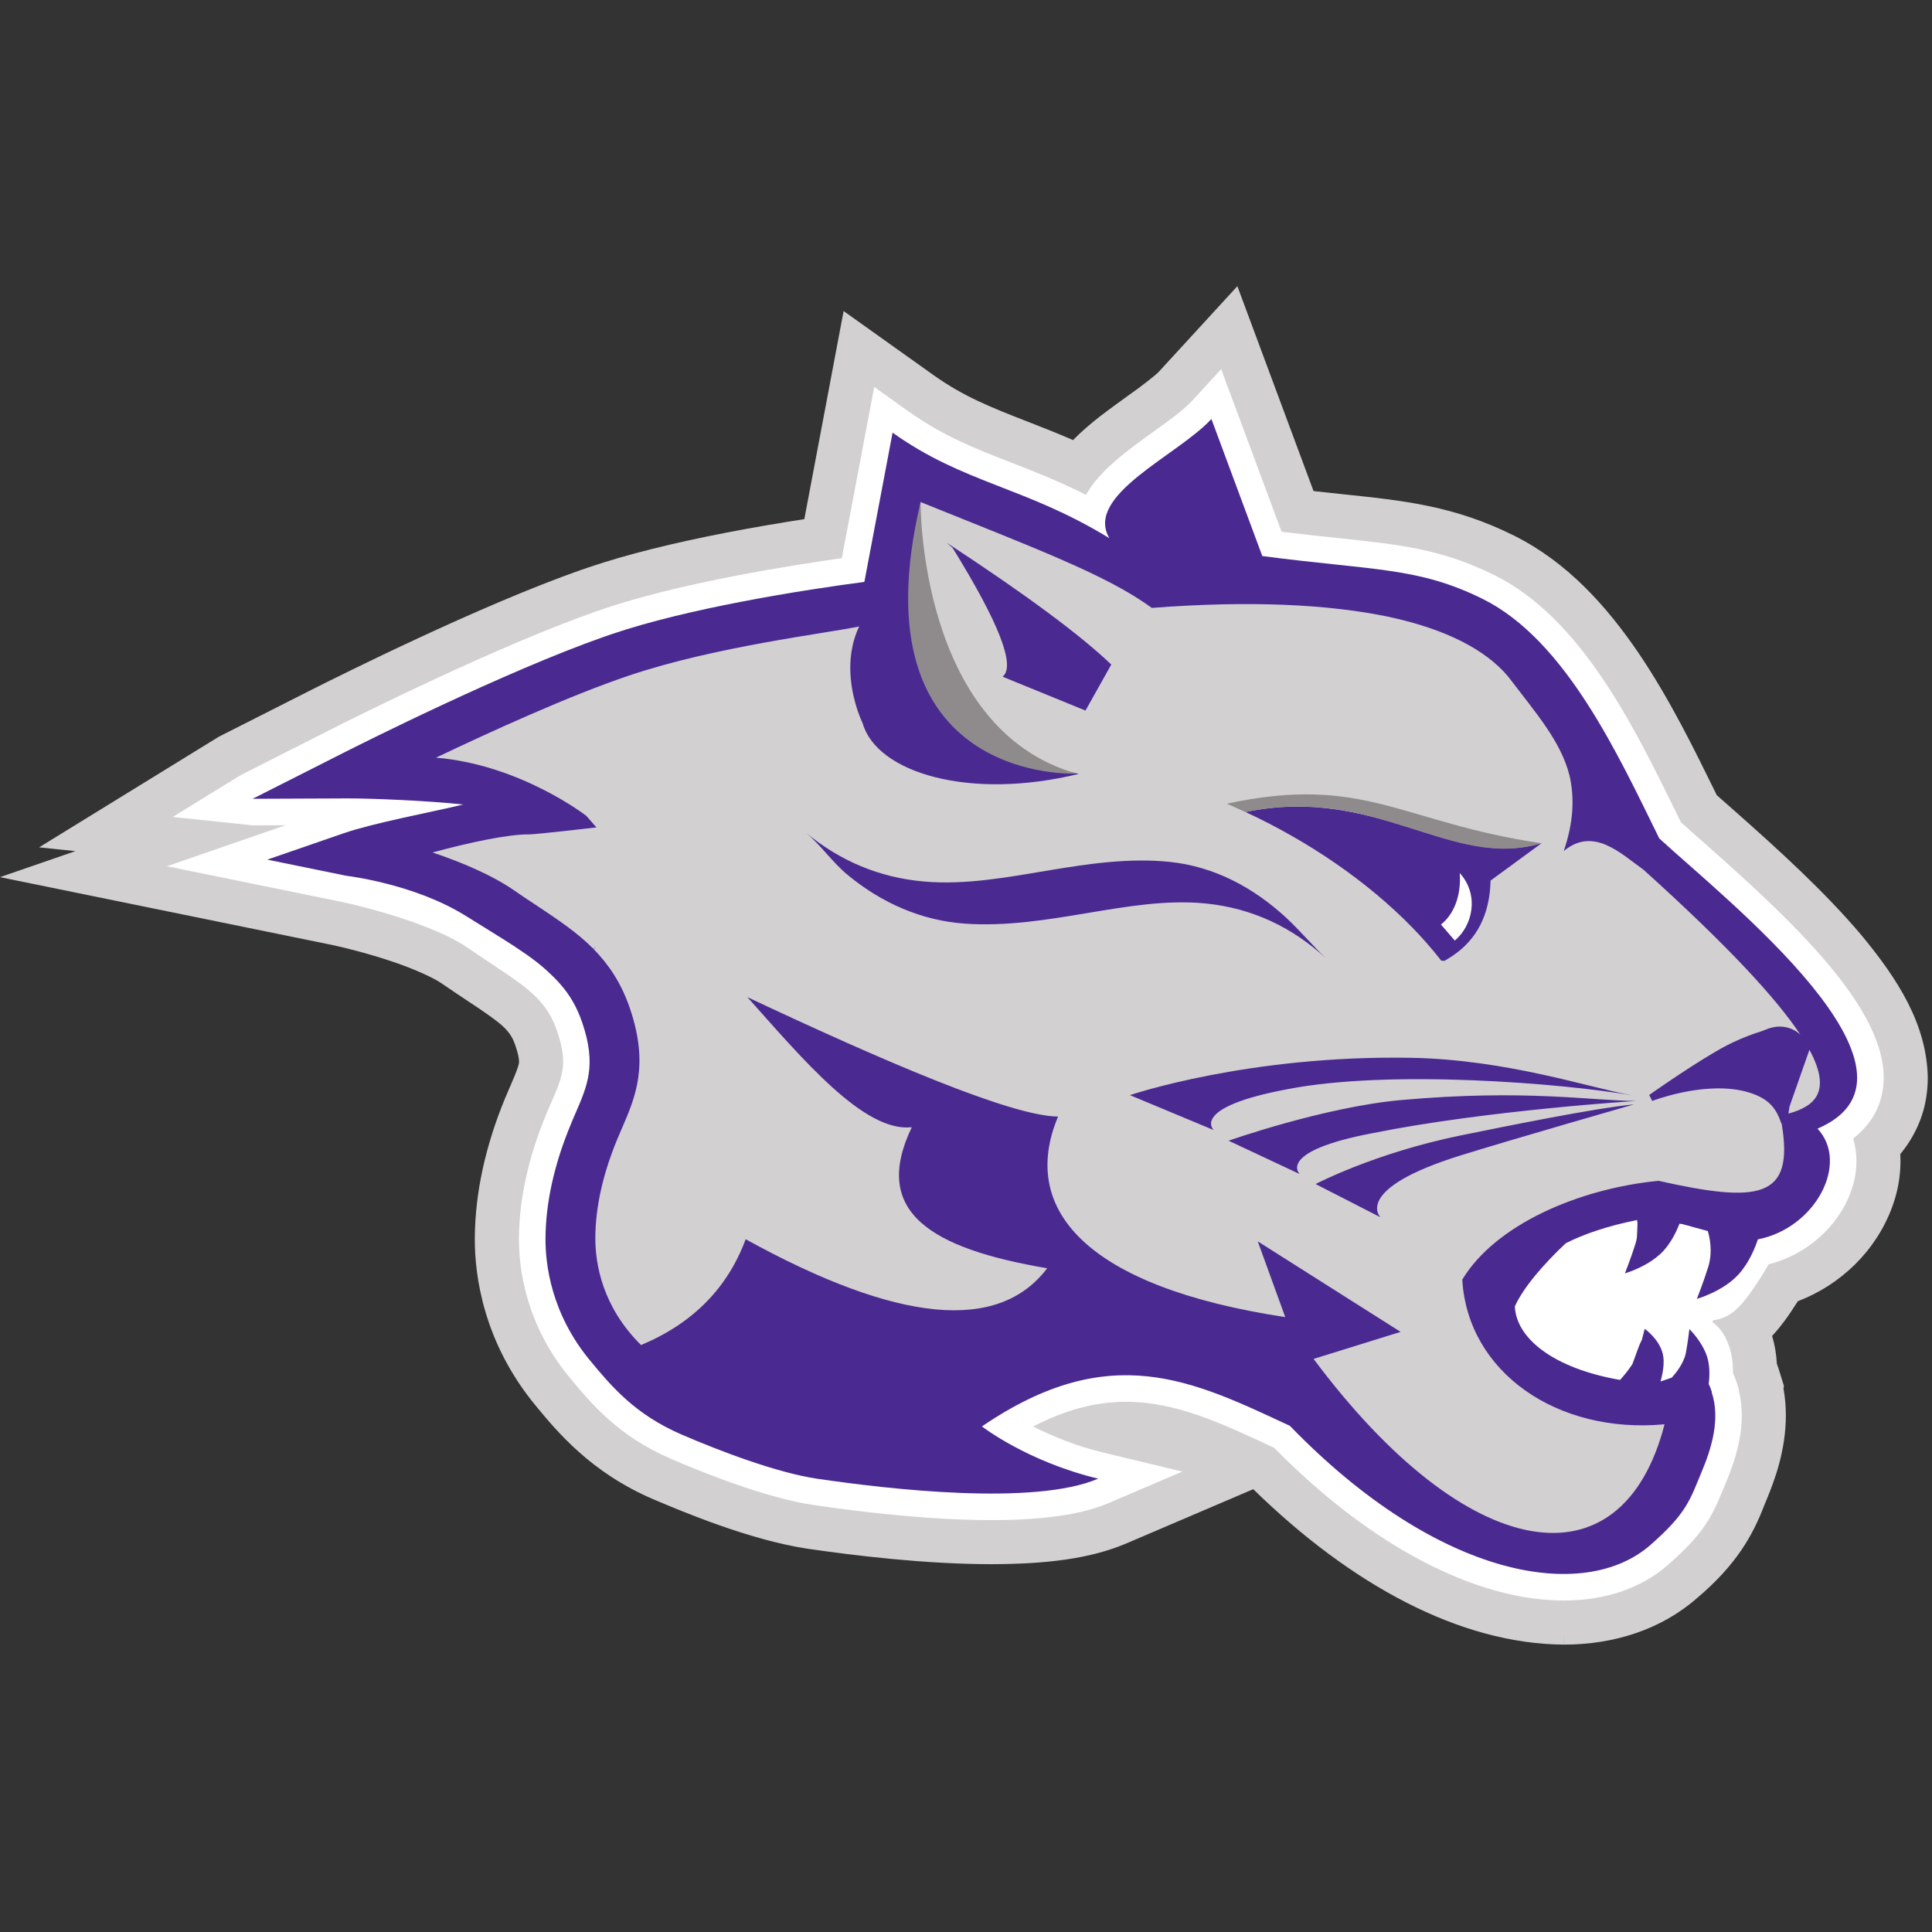 <?xml version="1.0" encoding="UTF-8"?>
<svg width="200px" height="200px" viewBox="0 0 200 200" version="1.1" xmlns="http://www.w3.org/2000/svg" xmlns:xlink="http://www.w3.org/1999/xlink">
    <rect x="0" y="0" width="200" height="200" fill="#333333" stroke="none"/>
    <!-- Generator: Sketch 54.1 (76490) - https://sketchapp.com -->
    <title>young-harris</title>
    <desc>Created with Sketch.</desc>
    <g id="young-harris" stroke="none" stroke-width="1" fill="none" fill-rule="evenodd">
        <g id="young-harris_BGL">
            <g id="young-harris" transform="translate(0, 29)">
                <g id="g10" transform="translate(100, 70.833) scale(-1, 1) rotate(-180) translate(-100, -70.833) translate(0, 0.417)">
                    <g id="g12">
                        <path d="M187.465,51.057 C187.557,50.752 187.609,50.418 187.611,50.051 C187.611,49.579 187.521,49.035 187.307,48.434 C186.607,46.367 184.367,44.354 181.987,43.797 L180.124,43.333 L179.153,41.682 C178.192,40.046 177.532,39.107 177.125,38.594 C176.927,38.344 176.787,38.196 176.71,38.12 L174.29,37.912 L173.188,35.463 C173.146,35.359 173.132,35.323 173.12,35.294 L171.467,31.821 L174.545,29.706 C174.552,29.694 174.561,29.679 174.57,29.662 C174.71,29.378 174.814,29.094 174.826,28.327 C174.826,28.253 174.826,28.221 174.826,28.213 L174.824,28.19 L174.816,27.38 L174.812,27.082 L175.285,26.107 C175.328,26.021 175.385,25.884 175.451,25.691 L175.57,25.195 C175.689,24.732 175.743,24.244 175.743,23.713 C175.744,23.678 175.747,23.675 175.743,23.675 C175.749,22.094 175.134,20.119 174.464,18.55 L174.18,17.872 C172.87,14.948 173.113,14.887 169.643,11.671 C167.861,10.113 165.309,9.141 161.865,9.128 C161.822,9.13 161.762,9.128 161.734,9.128 C154.493,9.099 144.377,14.102 135.17,23.561 L134.75,23.988 L134.589,24.152 L133.655,24.588 C128.307,27.058 123.028,29.669 116.581,29.704 L116.574,28.436 L116.574,29.704 L116.545,29.704 C112.588,29.705 108.682,28.63 104.846,26.631 L96.961,22.539 L104.881,18.51 C105.464,18.213 106.101,17.908 106.79,17.602 C105.587,17.508 104.246,17.455 102.767,17.455 C102.732,17.455 102.702,17.455 102.678,17.455 C102.662,17.456 102.65,17.456 102.637,17.457 C102.599,17.457 102.599,17.457 102.599,17.457 C96.548,17.455 89.569,18.273 84.862,18.973 C80.741,19.54 73.792,22.3 71.263,23.422 C66.737,25.422 64.742,27.863 62.482,30.563 C58.816,34.981 58.292,39.586 58.285,41.939 C58.285,41.967 58.285,41.976 58.285,41.976 C58.302,45.387 59.091,49.133 60.754,53.136 C60.873,53.422 61.004,53.732 61.148,54.065 L61.238,54.268 C61.933,55.914 62.848,57.799 62.86,60.371 C62.857,61.917 62.523,63.408 61.995,64.962 C61.442,66.633 60.572,68.207 59.397,69.54 C59.152,69.829 58.908,70.07 58.769,70.217 C57.045,71.914 55.186,73.091 53.449,74.251 C52.655,74.78 51.845,75.319 51.025,75.883 C48.698,77.473 45.914,78.549 43.226,79.459 C40.521,80.356 37.942,81.009 36.207,81.375 L31.836,82.266 L30.877,87.914 L36.421,90.719 C39.101,92.08 53.487,99.237 63.12,102.616 C63.376,102.707 63.644,102.796 63.916,102.886 C67.211,104.002 71.639,105.126 76.977,106.152 C81.177,106.967 85.107,107.57 87.782,107.947 L91.022,108.409 L93.677,122.443 C96.92,120.477 99.982,119.294 103.02,118.11 C105.379,117.192 107.78,116.255 110.362,114.949 L114.273,112.976 L116.407,116.802 C116.92,117.912 119.551,120.135 121.965,121.773 C122.831,122.405 123.741,123.04 124.627,123.74 L129.357,111.014 L132.112,110.673 C134.343,110.399 136.295,110.191 138.033,110.007 C144.599,109.303 147.932,108.951 152.692,106.616 C156.105,104.939 159.267,101.665 162.045,97.555 C164.832,93.452 167.227,88.606 169.417,84.127 L170.287,82.344 L170.936,81.754 C171.387,81.344 171.879,80.907 172.406,80.441 L172.405,80.439 L173.357,79.6 C173.421,79.545 173.484,79.49 173.547,79.434 L173.714,79.287 C178.269,75.269 182.642,71.214 185.737,67.522 C188.896,63.875 190.482,60.426 190.431,58.818 C190.431,58.786 190.431,58.747 190.428,58.702 C190.428,58.462 190.414,58.275 190.387,58.098 C190.227,57.408 190.136,56.91 189.027,55.988 L186.545,54.079 L187.465,51.057 Z M199.563,58.679 C199.469,64.258 196.413,68.936 192.736,73.391 C188.962,77.873 184.172,82.238 179.397,86.454 L178.367,87.362 L178.366,87.36 C178.141,87.56 177.925,87.752 177.718,87.935 L177.62,88.138 C175.412,92.631 172.873,97.851 169.602,102.681 C166.321,107.492 162.263,112.038 156.752,114.793 C150.549,117.885 145.367,118.424 138.989,119.089 C138.038,119.192 137.038,119.297 135.977,119.414 L128.092,140.624 L120.015,131.823 C119.786,131.527 118.162,130.252 116.669,129.212 C115.052,128.019 112.964,126.612 111.08,124.693 C109.367,125.44 107.777,126.057 106.336,126.618 C102.519,128.109 99.778,129.188 96.635,131.42 L87.331,138.048 L83.263,116.509 C80.919,116.146 78.156,115.682 75.242,115.121 C69.62,114.032 64.858,112.844 61.009,111.542 C60.716,111.448 60.404,111.337 60.101,111.234 C49.526,107.507 35.167,100.307 32.303,98.87 L22.659,93.988 L4.051,82.534 L7.805,82.14 L0,79.447 L34.352,72.432 C35.7,72.149 38.06,71.554 40.341,70.796 C42.589,70.07 44.915,69.037 45.819,68.378 C46.743,67.745 47.59,67.179 48.395,66.643 C50.14,65.508 51.648,64.447 52.248,63.827 C52.349,63.72 52.434,63.63 52.505,63.55 C52.908,63.068 53.077,62.793 53.352,62.025 C53.672,61.077 53.726,60.616 53.73,60.407 C53.729,60.373 53.729,60.352 53.729,60.339 L53.731,60.339 C53.745,60.162 53.629,59.639 52.863,57.906 L52.769,57.689 C52.62,57.356 52.467,56.995 52.309,56.613 C50.283,51.726 49.176,46.821 49.152,42.05 C49.152,42.012 49.152,41.967 49.152,41.936 L49.154,41.936 C49.155,41.917 49.157,41.913 49.152,41.913 C49.15,38.226 50.028,31.293 55.455,24.735 C57.678,22.03 61.2,17.793 67.631,15.046 C70.542,13.81 77.52,10.857 83.526,9.937 C88.511,9.21 95.795,8.327 102.636,8.325 C108.341,8.338 112.834,8.884 116.557,10.455 L129.736,16.089 C139.887,6.163 151.14,0.078 161.862,0 L161.868,1.267 L161.868,1.267 L161.868,0 L161.907,0 C161.91,0 161.912,0 161.916,0 C167.102,0 171.987,1.573 175.686,4.824 C179.775,8.283 181.449,11.332 182.631,14.403 L182.894,15.039 C183.724,17.062 184.862,20.088 184.872,23.712 C184.872,24.607 184.801,25.537 184.63,26.486 L184.632,26.506 L184.67,26.786 L184.205,28.285 C184.127,28.545 184.038,28.807 183.941,29.07 C183.89,30.043 183.731,31.016 183.449,31.957 C184.248,32.803 185.094,33.929 186.113,35.547 C190.56,37.252 194.202,40.748 195.886,45.324 C196.451,46.863 196.738,48.462 196.738,50.051 C196.738,50.295 196.732,50.537 196.719,50.781 C198.354,52.749 199.143,54.903 199.407,56.668 C199.511,57.336 199.563,58.01 199.563,58.679 L199.563,58.679 Z" id="path14" fill="#D2D0D1" fill-rule="nonzero"></path>
                        <path d="M176.377,83.026 C175.484,83.812 174.677,84.52 174.01,85.131 L173.517,86.135 C169.124,95.1 163.662,106.258 154.717,110.705 C149.247,113.415 144.977,113.867 138.515,114.549 C136.778,114.73 134.856,114.933 132.671,115.202 L126.415,132.038 L123.378,128.732 C122.496,127.771 120.883,126.617 119.323,125.498 C116.852,123.727 113.84,121.572 112.421,119.024 C109.607,120.445 107.033,121.447 104.682,122.363 C100.893,123.838 97.623,125.112 93.991,127.701 L90.497,130.191 L87.145,112.469 C84.412,112.083 80.417,111.47 76.111,110.635 C70.63,109.579 66.035,108.423 62.474,107.219 C62.187,107.121 61.893,107.022 61.608,106.921 C51.505,103.371 37.137,96.195 34.357,94.792 L24.912,90.007 L17.873,85.676 L26.159,84.808 L29.569,84.823 L17.27,80.576 L35.27,76.903 C38.38,76.25 45.136,74.411 48.437,72.121 C49.297,71.527 50.123,70.978 50.93,70.441 C52.677,69.286 54.329,68.194 55.477,67.053 C55.64,66.886 55.796,66.721 55.963,66.526 C56.725,65.657 57.269,64.695 57.675,63.492 C58.81,60.149 58.262,58.881 57.053,56.092 L56.956,55.872 C56.816,55.543 56.672,55.211 56.537,54.887 C54.688,50.427 53.744,46.101 53.719,42.026 C53.706,39.036 54.373,33.194 58.971,27.647 C61.203,24.953 63.98,21.599 69.442,19.236 C72.182,18.046 79.113,15.201 84.197,14.454 C89.049,13.736 96.186,12.887 102.636,12.887 C108.027,12.887 111.994,13.466 114.77,14.652 L122.397,17.914 L114.33,19.849 C111.342,20.568 108.822,21.628 106.954,22.575 C110.297,24.314 113.423,25.137 116.575,25.137 C121.684,25.137 126.333,22.969 131.719,20.453 L131.91,20.365 C141.77,10.318 152.669,4.562 161.869,4.562 C166.185,4.562 169.923,5.839 172.672,8.254 C176.402,11.529 177.198,13.202 178.399,16.116 L178.676,16.785 C179.687,19.202 180.887,22.753 180.006,26.288 L180.015,26.377 L179.842,26.944 C179.711,27.372 179.56,27.758 179.392,28.103 C179.426,29.533 179.158,30.762 178.588,31.833 C178.188,32.579 177.726,33.061 177.263,33.377 C177.3,33.447 177.325,33.518 177.359,33.589 C178.018,33.643 178.667,33.887 179.299,34.34 C179.996,34.848 181.047,35.883 183.094,39.367 C186.956,40.334 190.272,43.22 191.602,46.882 C192.291,48.778 192.354,50.689 191.835,52.387 C193.907,53.988 194.659,55.891 194.898,57.377 C196.104,64.915 186.41,74.18 176.377,83.026" id="path16" fill="#FFFFFF" fill-rule="nonzero"></path>
                        <path d="M171.768,83.456 C167.501,92.127 162.077,103.977 153.497,108.244 C146.775,111.571 142.238,111.171 130.673,112.687 L125.405,126.875 C121.942,123.107 112.227,119.007 114.839,114.537 C106.073,119.896 99.83,120.17 92.4,125.461 L89.479,110.01 C86.826,109.663 81.924,108.963 76.633,107.937 C72.096,107.061 67.282,105.946 63.347,104.612 C63.072,104.522 62.793,104.424 62.518,104.327 C52.215,100.708 37.307,93.202 35.596,92.337 L26.15,87.557 L35.907,87.598 C38.646,87.604 44.478,87.347 47.955,86.965 C44.408,86.122 38.684,85.059 35.605,84.001 L27.668,81.26 L35.824,79.593 C35.92,79.575 42.765,78.786 48.092,75.513 C48.975,74.968 52.392,72.855 53.172,72.339 C55.188,71.003 56.11,70.303 57.439,68.977 C57.644,68.765 57.842,68.556 58.033,68.336 C58.976,67.258 59.725,66.006 60.277,64.376 C61.752,60.027 60.839,57.921 59.574,55.004 C59.411,54.623 59.241,54.238 59.078,53.831 C57.365,49.703 56.486,45.727 56.469,42.012 C56.457,39.392 57.045,34.278 61.088,29.403 C63.307,26.719 65.742,23.829 70.533,21.756 C74.476,20.051 80.427,17.783 84.598,17.17 C92.087,16.068 107.072,14.35 113.689,17.178 C106.319,18.948 101.65,22.587 101.65,22.587 C114.937,31.645 123.48,27.322 133.529,22.646 C148.96,6.717 164.042,4.332 170.857,10.318 C174.576,13.585 174.912,14.898 176.138,17.842 C177.187,20.342 178.116,23.368 177.187,26.141 L177.218,26.133 C177.103,26.498 176.991,26.773 176.884,26.974 C176.97,27.644 177.022,28.628 176.787,29.566 C176.355,31.234 174.885,32.665 174.885,32.665 C174.885,32.665 174.717,31.225 174.522,30.209 C174.317,29.133 173.484,28.103 173.065,27.639 C172.74,27.527 172.397,27.41 172.038,27.284 C171.962,27.268 171.922,27.256 171.898,27.252 C172.115,28.012 172.361,29.198 172.123,30.129 C171.729,31.674 170.26,32.688 170.26,32.688 C170.26,32.688 170.125,32.151 169.957,31.524 C169.636,30.954 169.34,29.962 168.985,29.037 C168.515,28.31 167.958,27.675 167.706,27.4 C160.771,28.609 156.959,31.723 156.817,35.009 C157.706,37.001 159.862,39.456 162.089,41.55 C164.007,42.518 166.452,43.349 169.473,43.952 C169.49,43.838 169.501,43.717 169.511,43.594 C169.505,43.085 169.475,42.579 169.446,42.105 C169.41,41.9 169.367,41.692 169.299,41.483 C168.903,40.198 168.213,38.432 168.213,38.432 C168.213,38.432 169.379,38.762 170.597,39.491 C170.607,39.496 170.61,39.501 170.619,39.504 C171.177,39.842 171.746,40.264 172.212,40.777 C173.013,41.658 173.547,42.762 173.863,43.573 C173.951,43.56 174.042,43.552 174.135,43.536 L176.792,42.81 C176.95,42.299 177.345,40.732 176.832,39.082 C176.402,37.696 175.663,35.793 175.663,35.793 C175.663,35.793 178.36,36.548 179.976,38.327 C181.063,39.518 181.693,41.096 181.975,41.949 C187.938,43.113 191.483,49.849 188.148,53.411 C201.522,59.15 178.489,77.256 171.768,83.456" id="path18" fill="#4A2A91" fill-rule="nonzero"></path>
                        <path d="M45.136,91.815 C50.9,94.564 58.976,98.241 65.043,100.293 C58.976,98.241 50.9,94.564 45.136,91.815" id="path20" fill="#80CC28" fill-rule="nonzero"></path>
                        <path d="M183.828,55.313 C183.778,55.392 183.726,55.464 183.679,55.54 C183.726,55.464 183.778,55.392 183.828,55.313" id="path22" fill="#D2D0D1" fill-rule="nonzero"></path>
                        <path d="M184.136,54.796 C184.071,54.927 184.007,55.061 183.935,55.189 C184.007,55.061 184.071,54.927 184.136,54.796" id="path24" fill="#D2D0D1" fill-rule="nonzero"></path>
                        <path d="M184.156,54.592 C184.27,54.427 184.374,54.262 184.468,54.092 C184.472,54.082 184.474,54.078 184.481,54.068 C184.474,54.078 184.472,54.082 184.468,54.092 C184.374,54.262 184.27,54.433 184.156,54.592" id="path26" fill="#D2D0D1" fill-rule="nonzero"></path>
                        <path d="M187.311,61.576 L185.243,55.681 C185.243,55.681 185.206,55.356 185.139,54.97 C187.742,55.692 189.714,57.128 187.311,61.576" id="path28" fill="#D2D0D1" fill-rule="nonzero"></path>
                        <path d="M184.434,53.952 C184.418,53.976 184.405,53.992 184.396,54.015 C184.405,53.992 184.418,53.976 184.434,53.952" id="path30" fill="#D2D0D1" fill-rule="nonzero"></path>
                        <path d="M184.418,53.991 C184.399,54.022 184.378,54.068 184.359,54.114 C184.378,54.068 184.399,54.028 184.418,53.991" id="path32" fill="#4A2A91" fill-rule="nonzero"></path>
                        <path d="M184.032,55.042 C183.95,55.19 183.863,55.338 183.772,55.477 C183.863,55.338 183.95,55.19 184.032,55.042" id="path34" fill="#4A2A91" fill-rule="nonzero"></path>
                        <path d="M184.423,53.973 C184.428,53.952 184.44,53.937 184.452,53.91 C184.44,53.939 184.428,53.958 184.42,53.978 L184.423,53.973" id="path36" fill="#4A2A91" fill-rule="nonzero"></path>
                        <path d="M184.213,54.592 C184.166,54.704 184.114,54.809 184.061,54.918 C184.114,54.809 184.166,54.704 184.213,54.592" id="path38" fill="#4A2A91" fill-rule="nonzero"></path>
                        <path d="M183.824,55.455 C183.701,55.622 183.576,55.788 183.438,55.947 C183.576,55.788 183.701,55.619 183.824,55.455" id="path40" fill="#4A2A91" fill-rule="nonzero"></path>
                        <polyline id="path42" fill="#4A2A91" fill-rule="nonzero" points="170.722 56.894 171.222 56.28 170.722 56.894"></polyline>
                        <path d="M150.602,72.881 L149.167,74.543 C150.515,75.598 151.282,77.554 151.112,79.87 C153.162,77.6 152.453,74.44 150.602,72.881" id="path44" fill="#FFFFFF" fill-rule="nonzero"></path>
                        <path d="M142.183,52.962 C132.06,51.051 134.542,48.713 134.542,48.713 L127.183,52.164 C127.183,52.164 137.101,55.663 145.05,56.372 C157.947,57.527 164.846,56.285 169.398,56.28 C169.398,56.28 153.862,55.308 142.183,52.962 L142.183,52.962 Z M151.283,50.665 C139.955,47.154 142.899,44.241 142.899,44.241 L136.192,47.678 C136.192,47.678 142.315,50.899 151.259,52.719 C155.691,53.616 165.002,55.527 169.15,55.923 C169.15,55.923 156.82,52.383 151.283,50.665 L151.283,50.665 Z M125.639,53.266 L116.973,56.881 C116.973,56.881 129.195,61.047 146.062,60.746 C156.041,60.565 164.601,57.623 168.98,56.857 C161.797,58.106 143.868,59.566 133.274,57.495 C123.147,55.596 125.639,53.266 125.639,53.266 Z M99.971,74.629 C95.358,74.935 91.215,76.81 87.736,79.689 C86.156,80.991 84.99,82.754 83.422,84.053 C86.957,81.128 91.017,79.401 95.661,78.994 C100,78.615 104.389,79.452 108.653,80.161 C112.753,80.843 116.889,81.449 121.039,81.032 C125.708,80.559 129.752,78.366 133.112,75.277 C134.472,74.025 136.188,72.035 137.257,71.053 C133.767,74.266 129.64,76.229 124.838,76.719 C120.711,77.134 116.511,76.384 112.446,75.71 C108.313,75.021 104.172,74.349 99.971,74.629 L99.971,74.629 Z M103.791,100.196 C105.157,101.301 103.425,105.752 98.608,113.542 C98.396,113.717 98.21,113.893 97.992,114.074 C106.169,108.721 111.848,104.513 115.039,101.455 L112.369,96.692 L103.791,100.196 Z M159.604,82.974 L154.302,79.09 C154.224,75.604 152.911,73.024 150.398,71.322 C150.12,71.136 149.836,70.946 149.522,70.78 L149.202,70.798 C148.291,71.966 147.291,73.109 146.215,74.219 C141.542,79.022 135.417,83.182 128.941,86.187 C128.942,86.187 128.942,86.187 128.942,86.187 L128.941,86.192 C142.564,89.002 150.191,80.183 159.604,82.974 L159.604,82.974 Z M178.166,61.713 C178.549,61.925 178.927,62.118 179.296,62.299 C179.307,62.302 179.316,62.306 179.325,62.311 C180.431,62.839 181.461,63.215 182.281,63.476 C182.287,63.479 182.295,63.48 182.304,63.48 L182.755,63.651 C184.947,64.605 186.348,63.166 186.367,63.148 L186.372,63.147 C183.912,66.852 178.971,72.25 170.136,80.214 C167.761,81.911 164.955,84.704 161.883,82.154 C162.911,85.179 162.996,87.71 162.472,89.977 C161.572,93.527 159.017,96.41 156.106,100.233 C153.806,102.959 149.747,105.114 143.722,106.403 C137.586,107.684 129.432,108.104 119.229,107.317 C114.716,110.657 107.206,113.475 95.298,118.277 C93.161,98.962 94.448,93.965 111.674,90.137 C100.423,87.378 90.778,90.215 89.297,95.386 C89.297,95.386 88.908,96.174 88.56,97.402 C88.004,99.372 87.551,102.479 88.941,105.401 C85.757,104.711 74.061,103.347 65.043,100.29 C58.976,98.241 50.9,94.564 45.136,91.815 C53.863,91.096 60.692,85.797 60.692,85.797 L61.741,84.597 C61.741,84.597 55.501,83.867 54.756,83.872 C52.687,83.897 48.739,83.078 44.773,82.002 C47.695,81.022 50.875,79.702 53.235,78.068 C54.051,77.5 54.835,76.978 55.594,76.485 C57.734,75.057 59.731,73.739 61.418,72.035 C61.507,72.108 61.594,72.18 61.677,72.259 C61.603,72.17 61.529,72.087 61.449,72.001 C63.016,70.404 64.32,68.482 65.218,65.836 C67.207,59.975 65.767,56.656 64.382,53.445 C64.229,53.078 64.065,52.717 63.908,52.339 C62.41,48.727 61.644,45.294 61.628,42.13 C61.618,39.367 62.37,34.968 66.36,31.01 C71.702,33.245 75.314,36.894 77.192,41.965 C92.944,33.285 103.354,32.289 108.404,38.959 C96.26,41.018 90.194,44.83 94.388,53.56 C89.437,53.003 83.078,60.639 77.368,67.026 C91.224,60.51 104.672,54.692 109.531,54.664 C105.486,45.038 112.458,37.026 133.047,33.905 L130.202,41.744 L144.992,32.374 L135.981,29.576 C151.962,8.165 167.917,5.746 172.314,22.807 C161.181,21.768 151.929,28.213 151.374,37.786 C154.794,43.447 163.343,47.188 171.685,48.013 C182.079,45.687 185.754,46.14 184.44,53.912 C184.432,53.927 184.425,53.936 184.422,53.949 C184.397,53.983 184.377,54.021 184.351,54.092 C183.918,55.335 183.262,56.355 181.525,56.996 C181.143,57.136 180.718,57.268 180.218,57.366 C175.999,58.215 171.041,56.278 171.041,56.278 L170.722,56.894 L170.722,56.894 L170.722,56.897 C170.722,56.897 174.453,59.535 177.402,61.269 C177.663,61.426 177.922,61.573 178.166,61.713 L178.166,61.713 Z" id="path46" fill="#D2D0D1" fill-rule="nonzero"></path>
                        <path d="M95.298,118.275 C95.298,118.275 95.077,94.817 111.458,90.163 C111.458,90.163 88.395,88.98 95.298,118.275" id="path48" fill="#8F8B8C"></path>
                        <path d="M159.577,82.959 C145.178,85.047 141.28,90.131 127.002,87.051 C127.758,86.724 128.508,86.376 129.253,86.029 C129.149,86.074 129.047,86.135 128.941,86.183 C142.537,89.059 150.199,80.108 159.577,82.959" id="path50" fill="#8F8B8C" fill-rule="nonzero"></path>
                    </g>
                </g>
            </g>
        </g>
    </g>
</svg>